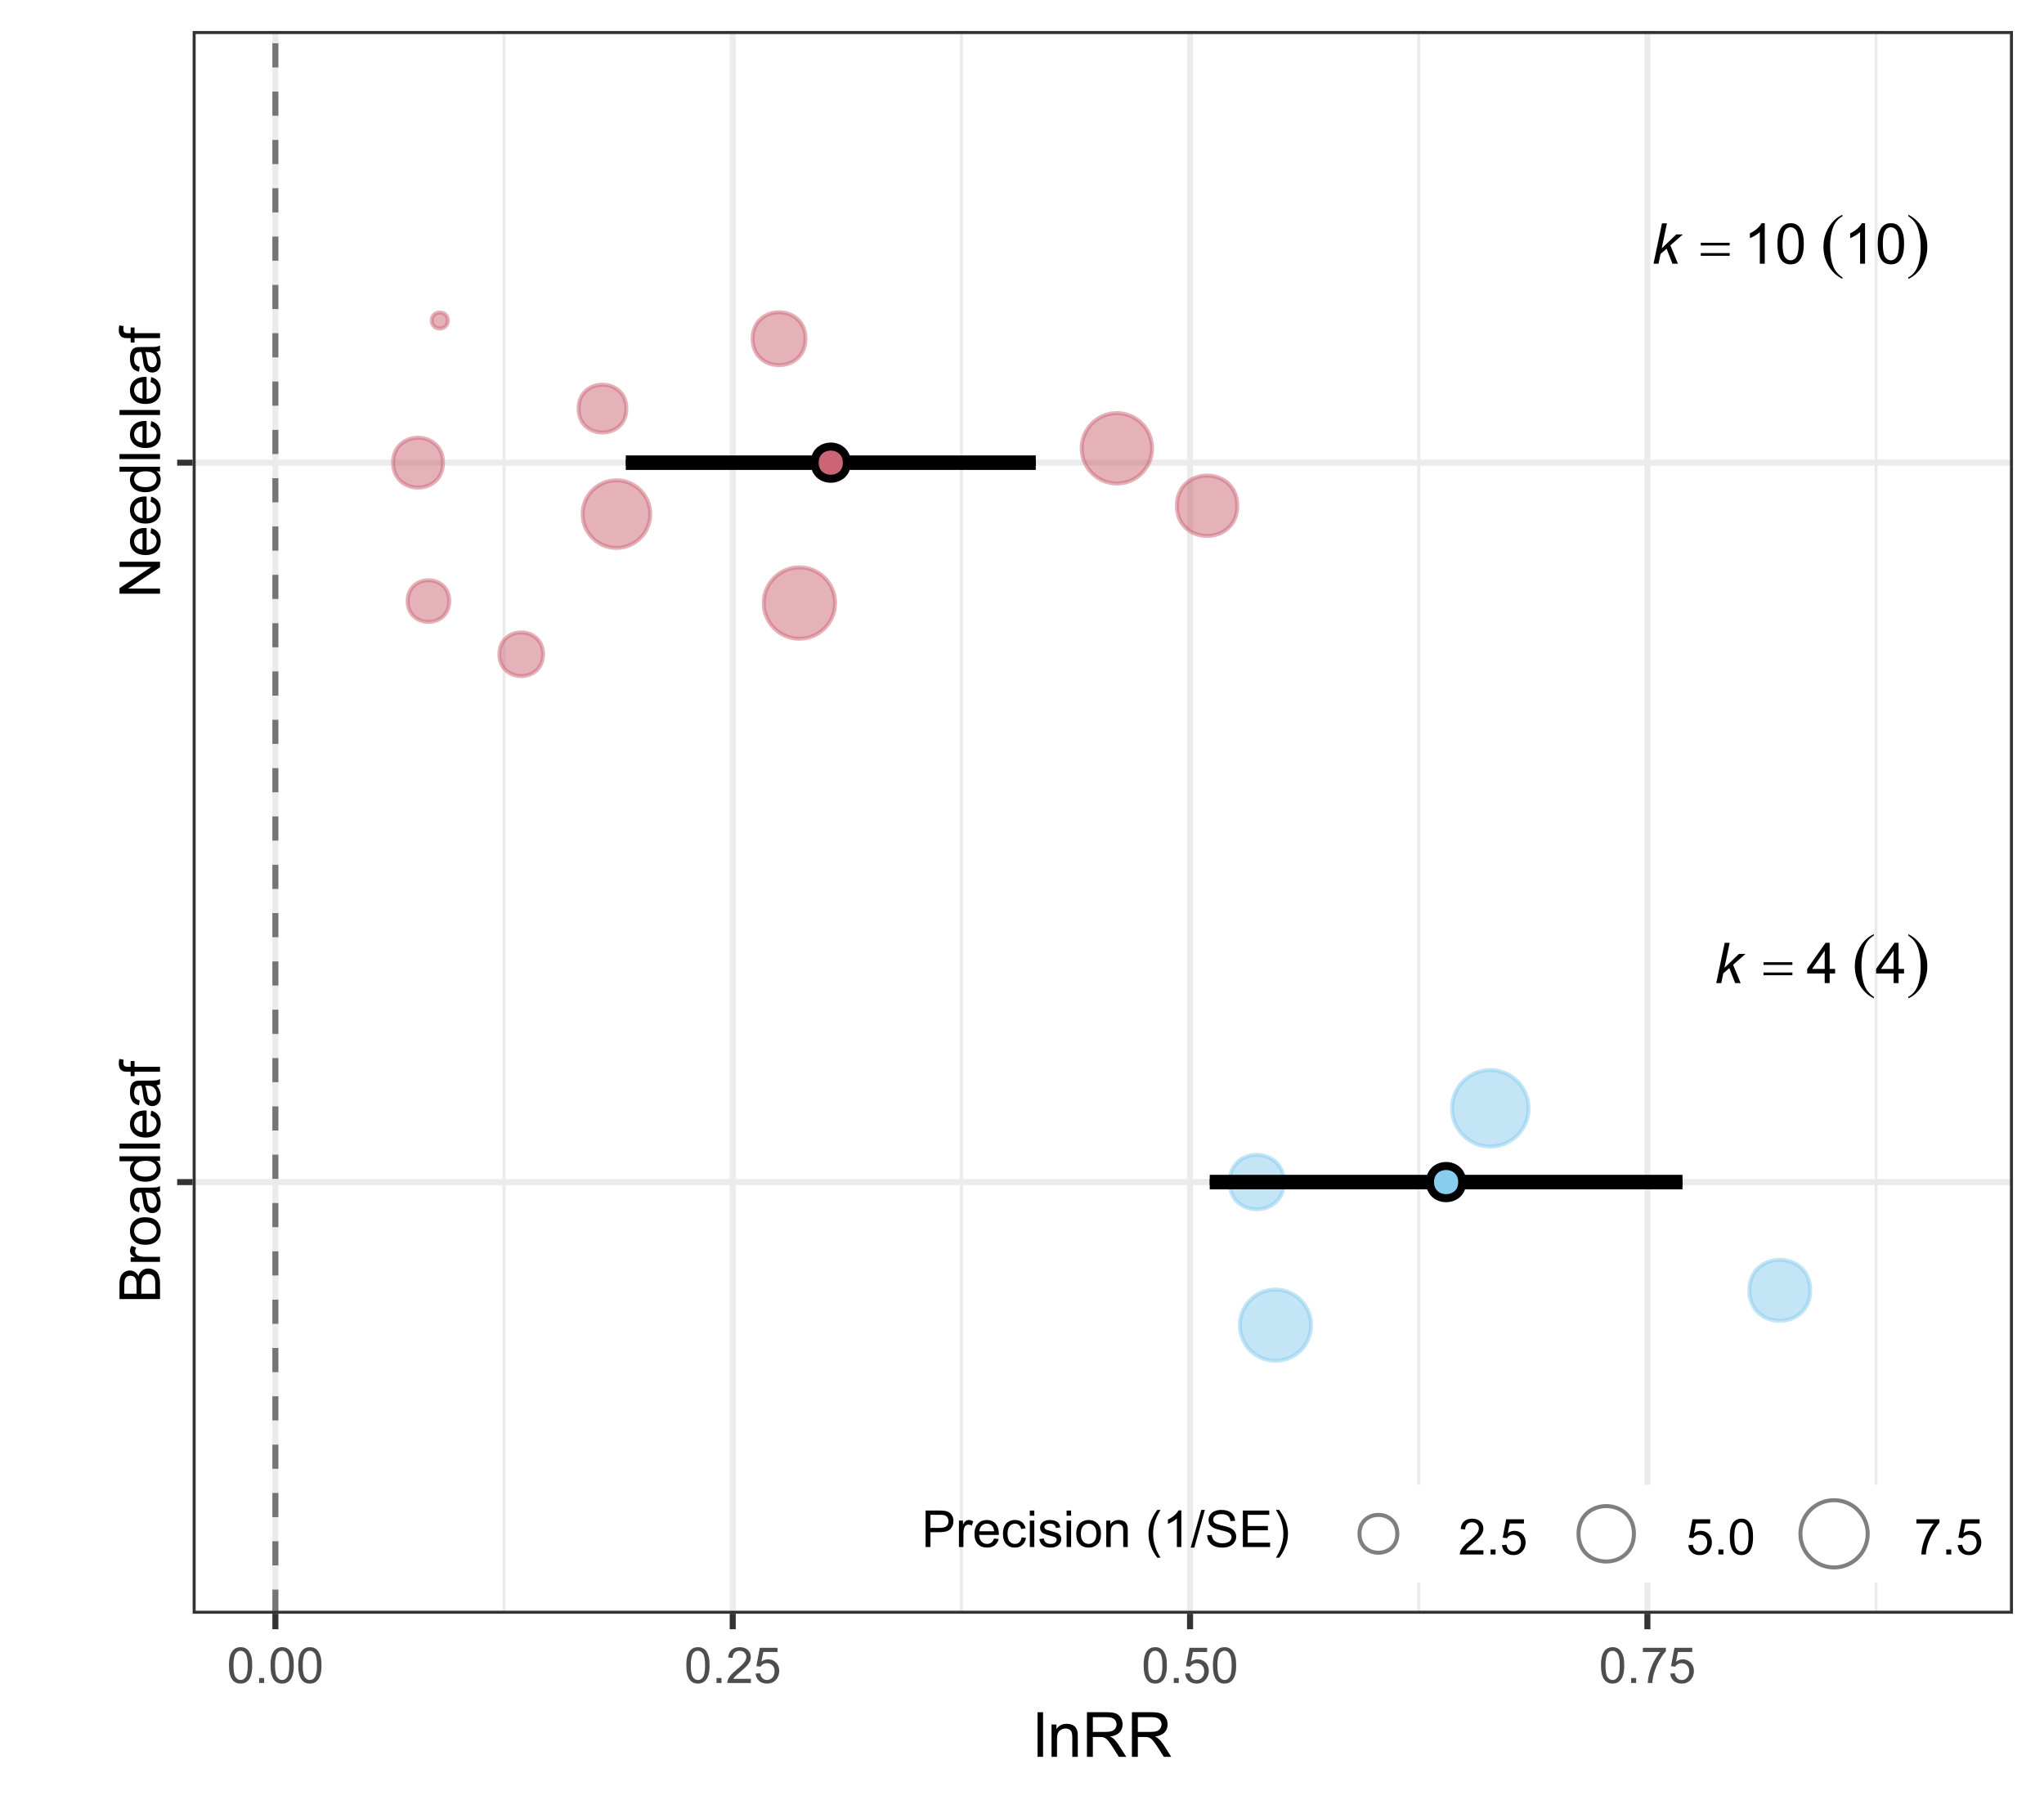 <?xml version="1.0" encoding="UTF-8"?>
<svg xmlns="http://www.w3.org/2000/svg" xmlns:xlink="http://www.w3.org/1999/xlink" width="361" height="318" viewBox="0 0 361 318">
<defs>
<g>
<g id="glyph-0-0">
<path d="M 0.34 0 L 1.832 -7.129 L 2.707 -7.129 L 1.785 -2.707 L 4.352 -5.164 L 5.516 -5.164 L 3.312 -3.238 L 4.645 0 L 3.68 0 L 2.648 -2.648 L 1.582 -1.727 L 1.219 0 Z M 0.34 0 "/>
</g>
<g id="glyph-1-0">
<path d="M 0.18 -3.691 L 5.285 -3.691 L 5.285 -3.219 L 0.18 -3.219 L 0.18 -3.691 M 0.18 -1.875 L 5.285 -1.875 L 5.285 -1.395 L 0.18 -1.395 Z M 0.18 -1.875 "/>
</g>
<g id="glyph-1-1">
</g>
<g id="glyph-2-0">
<path d="M 3.219 0 L 3.219 -1.707 L 0.125 -1.707 L 0.125 -2.508 L 3.379 -7.129 L 4.094 -7.129 L 4.094 -2.508 L 5.059 -2.508 L 5.059 -1.707 L 4.094 -1.707 L 4.094 0 L 3.219 0 M 3.219 -2.508 L 3.219 -5.723 L 0.988 -2.508 Z M 3.219 -2.508 "/>
</g>
<g id="glyph-2-1">
<path d="M 3.711 0 L 2.836 0 L 2.836 -5.578 C 2.625 -5.375 2.348 -5.176 2.004 -4.973 C 1.664 -4.773 1.355 -4.621 1.086 -4.523 L 1.086 -5.367 C 1.574 -5.598 2 -5.879 2.367 -6.203 C 2.734 -6.531 2.992 -6.852 3.145 -7.156 L 3.711 -7.156 Z M 3.711 0 "/>
</g>
<g id="glyph-2-2">
<path d="M 0.414 -3.516 C 0.414 -4.359 0.5 -5.035 0.672 -5.551 C 0.848 -6.062 1.105 -6.461 1.445 -6.738 C 1.789 -7.02 2.219 -7.156 2.738 -7.156 C 3.121 -7.156 3.457 -7.082 3.746 -6.926 C 4.031 -6.773 4.27 -6.551 4.457 -6.262 C 4.648 -5.969 4.793 -5.617 4.902 -5.199 C 5.008 -4.785 5.062 -4.223 5.062 -3.516 C 5.062 -2.68 4.977 -2.004 4.805 -1.492 C 4.633 -0.977 4.375 -0.578 4.035 -0.301 C 3.691 -0.02 3.258 0.121 2.738 0.121 C 2.051 0.121 1.512 -0.125 1.117 -0.617 C 0.648 -1.211 0.414 -2.176 0.414 -3.516 M 1.312 -3.516 C 1.312 -2.344 1.449 -1.566 1.723 -1.18 C 1.996 -0.793 2.336 -0.598 2.738 -0.598 C 3.141 -0.598 3.477 -0.793 3.75 -1.18 C 4.023 -1.57 4.164 -2.348 4.164 -3.516 C 4.164 -4.688 4.023 -5.469 3.75 -5.855 C 3.477 -6.242 3.137 -6.434 2.727 -6.434 C 2.324 -6.434 2.004 -6.262 1.766 -5.922 C 1.465 -5.488 1.312 -4.688 1.312 -3.516 Z M 1.312 -3.516 "/>
</g>
<g id="glyph-3-0">
<path d="M 3.867 2.426 L 3.867 2.688 C 2.809 2.16 1.984 1.387 1.395 0.367 C 0.805 -0.652 0.512 -1.766 0.512 -2.977 C 0.512 -4.238 0.82 -5.387 1.441 -6.422 C 2.059 -7.457 2.867 -8.199 3.867 -8.645 L 3.867 -8.387 C 3.367 -8.113 2.957 -7.734 2.637 -7.258 C 2.316 -6.777 2.078 -6.172 1.922 -5.438 C 1.762 -4.703 1.684 -3.934 1.684 -3.137 C 1.684 -2.234 1.758 -1.418 1.902 -0.688 C 2.047 0.043 2.27 0.648 2.57 1.129 C 2.871 1.609 3.301 2.039 3.867 2.426 Z M 3.867 2.426 "/>
</g>
<g id="glyph-3-1">
<path d="M 0.273 -8.387 L 0.273 -8.645 C 1.332 -8.121 2.156 -7.348 2.746 -6.332 C 3.332 -5.312 3.629 -4.195 3.629 -2.984 C 3.629 -1.723 3.32 -0.574 2.699 0.461 C 2.078 1.5 1.27 2.242 0.273 2.688 L 0.273 2.426 C 0.777 2.148 1.188 1.773 1.508 1.293 C 1.828 0.816 2.066 0.211 2.223 -0.523 C 2.379 -1.258 2.457 -2.023 2.457 -2.828 C 2.457 -3.727 2.383 -4.543 2.238 -5.273 C 2.098 -6.004 1.875 -6.609 1.57 -7.09 C 1.27 -7.57 0.836 -8.004 0.273 -8.387 Z M 0.273 -8.387 "/>
</g>
<g id="glyph-4-0">
<path d="M 0 -0.734 L -7.156 -0.734 L -7.156 -3.418 C -7.156 -3.965 -7.086 -4.402 -6.941 -4.734 C -6.797 -5.062 -6.574 -5.324 -6.273 -5.512 C -5.973 -5.699 -5.656 -5.789 -5.328 -5.789 C -5.02 -5.789 -4.734 -5.707 -4.461 -5.543 C -4.191 -5.375 -3.973 -5.125 -3.809 -4.789 C -3.68 -5.223 -3.465 -5.555 -3.16 -5.789 C -2.852 -6.02 -2.492 -6.137 -2.074 -6.137 C -1.738 -6.137 -1.43 -6.066 -1.141 -5.926 C -0.852 -5.785 -0.629 -5.609 -0.473 -5.398 C -0.316 -5.191 -0.199 -4.93 -0.121 -4.617 C -0.039 -4.301 0 -3.918 0 -3.461 L 0 -0.734 M -4.148 -1.68 L -4.148 -3.227 C -4.148 -3.648 -4.18 -3.949 -4.234 -4.133 C -4.305 -4.371 -4.422 -4.555 -4.59 -4.676 C -4.758 -4.797 -4.965 -4.859 -5.215 -4.859 C -5.453 -4.859 -5.66 -4.801 -5.844 -4.688 C -6.023 -4.574 -6.148 -4.41 -6.215 -4.199 C -6.281 -3.988 -6.312 -3.625 -6.312 -3.109 L -6.312 -1.68 L -4.148 -1.68 M -0.844 -1.68 L -0.844 -3.461 C -0.844 -3.77 -0.855 -3.984 -0.879 -4.105 C -0.918 -4.324 -0.984 -4.508 -1.074 -4.652 C -1.164 -4.801 -1.297 -4.922 -1.473 -5.016 C -1.645 -5.109 -1.848 -5.156 -2.074 -5.156 C -2.344 -5.156 -2.574 -5.086 -2.77 -4.953 C -2.969 -4.812 -3.105 -4.625 -3.188 -4.383 C -3.266 -4.141 -3.305 -3.789 -3.305 -3.336 L -3.305 -1.68 Z M -0.844 -1.68 "/>
</g>
<g id="glyph-4-1">
<path d="M 0 -0.648 L -5.188 -0.648 L -5.188 -1.441 L -4.398 -1.441 C -4.766 -1.641 -5.008 -1.828 -5.125 -2 C -5.242 -2.172 -5.305 -2.359 -5.305 -2.562 C -5.305 -2.859 -5.207 -3.16 -5.02 -3.469 L -4.203 -3.164 C -4.332 -2.949 -4.395 -2.734 -4.395 -2.52 C -4.395 -2.328 -4.336 -2.156 -4.223 -2.004 C -4.105 -1.848 -3.945 -1.738 -3.742 -1.676 C -3.43 -1.578 -3.086 -1.527 -2.715 -1.527 L 0 -1.527 Z M 0 -0.648 "/>
</g>
<g id="glyph-4-2">
<path d="M -2.594 -0.332 C -3.555 -0.332 -4.266 -0.598 -4.727 -1.133 C -5.109 -1.578 -5.305 -2.121 -5.305 -2.766 C -5.305 -3.477 -5.07 -4.059 -4.602 -4.512 C -4.137 -4.965 -3.488 -5.191 -2.664 -5.191 C -2 -5.191 -1.473 -5.09 -1.09 -4.891 C -0.707 -4.691 -0.41 -4.398 -0.199 -4.016 C 0.012 -3.633 0.117 -3.215 0.117 -2.766 C 0.117 -2.039 -0.117 -1.449 -0.582 -1.004 C -1.047 -0.555 -1.719 -0.332 -2.594 -0.332 M -2.594 -1.234 C -1.93 -1.234 -1.43 -1.379 -1.102 -1.672 C -0.77 -1.961 -0.605 -2.324 -0.605 -2.766 C -0.605 -3.199 -0.77 -3.562 -1.102 -3.852 C -1.434 -4.141 -1.941 -4.289 -2.621 -4.289 C -3.262 -4.289 -3.75 -4.141 -4.078 -3.852 C -4.41 -3.559 -4.574 -3.195 -4.574 -2.766 C -4.574 -2.324 -4.41 -1.961 -4.082 -1.672 C -3.754 -1.379 -3.258 -1.234 -2.594 -1.234 Z M -2.594 -1.234 "/>
</g>
<g id="glyph-4-3">
<path d="M -0.641 -4.043 C -0.363 -3.719 -0.168 -3.402 -0.055 -3.102 C 0.059 -2.801 0.117 -2.48 0.117 -2.133 C 0.117 -1.562 -0.023 -1.125 -0.301 -0.82 C -0.578 -0.516 -0.934 -0.363 -1.367 -0.363 C -1.621 -0.363 -1.852 -0.418 -2.062 -0.535 C -2.273 -0.648 -2.441 -0.801 -2.57 -0.988 C -2.695 -1.176 -2.793 -1.387 -2.855 -1.621 C -2.902 -1.793 -2.945 -2.055 -2.988 -2.402 C -3.074 -3.113 -3.172 -3.633 -3.289 -3.969 C -3.41 -3.973 -3.488 -3.977 -3.52 -3.977 C -3.879 -3.977 -4.129 -3.891 -4.277 -3.727 C -4.477 -3.5 -4.574 -3.168 -4.574 -2.727 C -4.574 -2.312 -4.504 -2.008 -4.359 -1.809 C -4.215 -1.613 -3.957 -1.465 -3.59 -1.371 L -3.707 -0.512 C -4.074 -0.59 -4.371 -0.719 -4.598 -0.898 C -4.824 -1.078 -4.996 -1.336 -5.121 -1.676 C -5.242 -2.012 -5.305 -2.406 -5.305 -2.852 C -5.305 -3.293 -5.25 -3.652 -5.148 -3.93 C -5.043 -4.207 -4.91 -4.41 -4.754 -4.539 C -4.594 -4.672 -4.395 -4.762 -4.156 -4.812 C -4.004 -4.844 -3.734 -4.859 -3.344 -4.859 L -2.172 -4.859 C -1.355 -4.859 -0.84 -4.879 -0.621 -4.914 C -0.406 -4.953 -0.199 -5.027 0 -5.137 L 0 -4.219 C -0.184 -4.129 -0.395 -4.07 -0.641 -4.043 M -2.602 -3.969 C -2.473 -3.652 -2.363 -3.172 -2.27 -2.535 C -2.219 -2.172 -2.16 -1.918 -2.094 -1.77 C -2.031 -1.617 -1.934 -1.504 -1.809 -1.422 C -1.684 -1.34 -1.543 -1.297 -1.391 -1.297 C -1.156 -1.297 -0.961 -1.387 -0.805 -1.566 C -0.648 -1.742 -0.57 -2 -0.57 -2.344 C -0.57 -2.684 -0.645 -2.984 -0.793 -3.246 C -0.941 -3.512 -1.145 -3.703 -1.402 -3.828 C -1.602 -3.922 -1.895 -3.969 -2.281 -3.969 Z M -2.602 -3.969 "/>
</g>
<g id="glyph-4-4">
<path d="M 0 -4.023 L -0.652 -4.023 C -0.141 -3.695 0.117 -3.211 0.117 -2.574 C 0.117 -2.16 0.004 -1.781 -0.223 -1.434 C -0.453 -1.086 -0.77 -0.816 -1.18 -0.629 C -1.586 -0.438 -2.059 -0.344 -2.586 -0.344 C -3.105 -0.344 -3.574 -0.43 -3.996 -0.602 C -4.418 -0.773 -4.742 -1.031 -4.965 -1.379 C -5.191 -1.723 -5.305 -2.109 -5.305 -2.535 C -5.305 -2.848 -5.238 -3.125 -5.105 -3.371 C -4.973 -3.613 -4.801 -3.812 -4.59 -3.965 L -7.156 -3.965 L -7.156 -4.84 L 0 -4.84 L 0 -4.023 M -2.586 -1.246 C -1.922 -1.246 -1.426 -1.387 -1.098 -1.664 C -0.77 -1.945 -0.605 -2.273 -0.605 -2.656 C -0.605 -3.039 -0.762 -3.367 -1.078 -3.637 C -1.391 -3.902 -1.871 -4.039 -2.516 -4.039 C -3.223 -4.039 -3.746 -3.902 -4.078 -3.629 C -4.41 -3.355 -4.574 -3.02 -4.574 -2.617 C -4.574 -2.227 -4.414 -1.898 -4.098 -1.637 C -3.777 -1.375 -3.273 -1.246 -2.586 -1.246 Z M -2.586 -1.246 "/>
</g>
<g id="glyph-4-5">
<path d="M 0 -0.641 L -7.156 -0.641 L -7.156 -1.52 L 0 -1.52 Z M 0 -0.641 "/>
</g>
<g id="glyph-4-6">
<path d="M -1.668 -4.211 L -1.559 -5.117 C -1.027 -4.973 -0.613 -4.707 -0.32 -4.32 C -0.031 -3.934 0.117 -3.438 0.117 -2.836 C 0.117 -2.078 -0.117 -1.477 -0.582 -1.031 C -1.051 -0.59 -1.707 -0.367 -2.547 -0.367 C -3.422 -0.367 -4.098 -0.59 -4.578 -1.039 C -5.062 -1.488 -5.305 -2.07 -5.305 -2.789 C -5.305 -3.48 -5.066 -4.047 -4.594 -4.488 C -4.121 -4.926 -3.457 -5.148 -2.602 -5.148 C -2.551 -5.148 -2.473 -5.145 -2.367 -5.141 L -2.367 -1.273 C -1.797 -1.309 -1.363 -1.469 -1.059 -1.758 C -0.758 -2.047 -0.605 -2.41 -0.605 -2.844 C -0.605 -3.164 -0.691 -3.438 -0.859 -3.668 C -1.027 -3.895 -1.297 -4.074 -1.668 -4.211 M -3.09 -1.324 L -3.09 -4.219 C -3.527 -4.18 -3.855 -4.07 -4.07 -3.887 C -4.41 -3.605 -4.578 -3.242 -4.578 -2.797 C -4.578 -2.395 -4.445 -2.055 -4.176 -1.781 C -3.906 -1.504 -3.543 -1.352 -3.09 -1.324 Z M -3.09 -1.324 "/>
</g>
<g id="glyph-4-7">
<path d="M 0 -0.867 L -4.5 -0.871 L -4.5 -0.094 L -5.188 -0.094 L -5.188 -0.871 L -5.738 -0.871 C -6.086 -0.871 -6.344 -0.898 -6.516 -0.961 C -6.742 -1.047 -6.926 -1.195 -7.066 -1.41 C -7.211 -1.621 -7.281 -1.922 -7.281 -2.305 C -7.281 -2.551 -7.25 -2.824 -7.191 -3.125 L -6.426 -2.992 C -6.457 -2.812 -6.477 -2.637 -6.477 -2.477 C -6.477 -2.207 -6.418 -2.02 -6.305 -1.91 C -6.191 -1.797 -5.977 -1.742 -5.664 -1.742 L -5.188 -1.742 L -5.188 -2.754 L -4.5 -2.754 L -4.5 -1.742 L 0 -1.742 Z M 0 -0.867 "/>
</g>
<g id="glyph-4-8">
<path d="M 0 -0.762 L -7.156 -0.762 L -7.156 -1.734 L -1.539 -5.492 L -7.156 -5.492 L -7.156 -6.402 L 0 -6.402 L 0 -5.43 L -5.625 -1.672 L 0 -1.672 Z M 0 -0.762 "/>
</g>
<g id="glyph-5-0">
<path d="M 0.367 -3.105 C 0.367 -3.852 0.441 -4.449 0.594 -4.906 C 0.75 -5.359 0.977 -5.711 1.277 -5.957 C 1.582 -6.203 1.961 -6.324 2.418 -6.324 C 2.758 -6.324 3.055 -6.258 3.309 -6.121 C 3.562 -5.984 3.773 -5.789 3.941 -5.531 C 4.105 -5.277 4.238 -4.965 4.332 -4.594 C 4.426 -4.227 4.473 -3.73 4.473 -3.105 C 4.473 -2.367 4.398 -1.77 4.246 -1.316 C 4.094 -0.863 3.867 -0.512 3.562 -0.266 C 3.262 -0.016 2.879 0.109 2.418 0.109 C 1.812 0.109 1.336 -0.109 0.988 -0.547 C 0.574 -1.07 0.367 -1.922 0.367 -3.105 M 1.16 -3.105 C 1.16 -2.074 1.281 -1.383 1.523 -1.043 C 1.766 -0.699 2.062 -0.527 2.418 -0.527 C 2.773 -0.527 3.074 -0.699 3.316 -1.043 C 3.559 -1.387 3.68 -2.074 3.68 -3.105 C 3.68 -4.145 3.559 -4.832 3.316 -5.172 C 3.074 -5.516 2.773 -5.684 2.41 -5.684 C 2.055 -5.684 1.773 -5.535 1.559 -5.234 C 1.293 -4.852 1.16 -4.141 1.16 -3.105 Z M 1.16 -3.105 "/>
</g>
<g id="glyph-5-1">
<path d="M 0.801 0 L 0.801 -0.883 L 1.68 -0.883 L 1.68 0 Z M 0.801 0 "/>
</g>
<g id="glyph-5-2">
<path d="M 4.43 -0.742 L 4.43 0 L 0.266 0 C 0.262 -0.188 0.289 -0.367 0.355 -0.539 C 0.461 -0.82 0.633 -1.102 0.867 -1.375 C 1.098 -1.648 1.438 -1.969 1.879 -2.328 C 2.562 -2.891 3.023 -3.336 3.266 -3.664 C 3.508 -3.992 3.625 -4.301 3.625 -4.594 C 3.625 -4.898 3.516 -5.16 3.297 -5.367 C 3.078 -5.578 2.793 -5.684 2.441 -5.684 C 2.066 -5.684 1.77 -5.574 1.547 -5.352 C 1.324 -5.125 1.211 -4.816 1.207 -4.422 L 0.414 -4.504 C 0.469 -5.098 0.672 -5.547 1.027 -5.859 C 1.383 -6.168 1.859 -6.324 2.457 -6.324 C 3.062 -6.324 3.539 -6.156 3.895 -5.824 C 4.246 -5.488 4.422 -5.07 4.422 -4.578 C 4.422 -4.324 4.371 -4.078 4.266 -3.832 C 4.164 -3.59 3.992 -3.332 3.754 -3.062 C 3.516 -2.793 3.117 -2.426 2.562 -1.957 C 2.098 -1.566 1.801 -1.301 1.668 -1.164 C 1.535 -1.023 1.426 -0.883 1.34 -0.742 Z M 4.43 -0.742 "/>
</g>
<g id="glyph-5-3">
<path d="M 0.367 -1.648 L 1.176 -1.719 C 1.238 -1.324 1.379 -1.027 1.598 -0.828 C 1.816 -0.629 2.078 -0.527 2.391 -0.527 C 2.762 -0.527 3.078 -0.668 3.336 -0.949 C 3.594 -1.23 3.723 -1.602 3.723 -2.066 C 3.723 -2.508 3.598 -2.855 3.348 -3.109 C 3.102 -3.367 2.777 -3.492 2.375 -3.492 C 2.125 -3.492 1.902 -3.438 1.703 -3.324 C 1.5 -3.211 1.344 -3.062 1.23 -2.883 L 0.504 -2.977 L 1.113 -6.215 L 4.246 -6.215 L 4.246 -5.473 L 1.73 -5.473 L 1.391 -3.781 C 1.77 -4.043 2.168 -4.176 2.582 -4.176 C 3.133 -4.176 3.598 -3.984 3.977 -3.605 C 4.352 -3.223 4.543 -2.734 4.543 -2.137 C 4.543 -1.566 4.375 -1.074 4.043 -0.656 C 3.641 -0.148 3.09 0.109 2.391 0.109 C 1.816 0.109 1.348 -0.055 0.984 -0.375 C 0.625 -0.695 0.418 -1.121 0.367 -1.648 Z M 0.367 -1.648 "/>
</g>
<g id="glyph-5-4">
<path d="M 0.418 -5.473 L 0.418 -6.219 L 4.496 -6.219 L 4.496 -5.617 C 4.094 -5.188 3.695 -4.621 3.301 -3.914 C 2.91 -3.207 2.605 -2.48 2.391 -1.73 C 2.234 -1.203 2.137 -0.629 2.094 0 L 1.297 0 C 1.305 -0.496 1.402 -1.094 1.59 -1.797 C 1.777 -2.496 2.043 -3.176 2.391 -3.828 C 2.738 -4.477 3.109 -5.027 3.504 -5.473 Z M 0.418 -5.473 "/>
</g>
<g id="glyph-6-0">
<path d="M 0.703 0 L 0.703 -7.875 L 1.672 -7.875 L 1.672 0 Z M 0.703 0 "/>
</g>
<g id="glyph-6-1">
<path d="M 0.727 0 L 0.727 -5.703 L 1.594 -5.703 L 1.594 -4.895 C 2.016 -5.52 2.621 -5.832 3.41 -5.832 C 3.754 -5.832 4.07 -5.77 4.359 -5.648 C 4.648 -5.523 4.863 -5.363 5.008 -5.16 C 5.148 -4.961 5.25 -4.723 5.305 -4.445 C 5.344 -4.27 5.359 -3.953 5.359 -3.508 L 5.359 0 L 4.395 0 L 4.395 -3.469 C 4.395 -3.863 4.355 -4.156 4.281 -4.352 C 4.207 -4.547 4.07 -4.703 3.879 -4.82 C 3.688 -4.938 3.465 -4.996 3.207 -4.996 C 2.793 -4.996 2.438 -4.863 2.141 -4.602 C 1.84 -4.34 1.691 -3.844 1.691 -3.117 L 1.691 0 Z M 0.727 0 "/>
</g>
<g id="glyph-6-2">
<path d="M 0.863 0 L 0.863 -7.875 L 4.355 -7.875 C 5.059 -7.875 5.59 -7.805 5.957 -7.66 C 6.32 -7.52 6.613 -7.27 6.832 -6.914 C 7.051 -6.555 7.16 -6.16 7.16 -5.727 C 7.16 -5.168 6.98 -4.695 6.617 -4.312 C 6.254 -3.93 5.695 -3.688 4.941 -3.582 C 5.219 -3.449 5.426 -3.32 5.57 -3.191 C 5.875 -2.91 6.164 -2.562 6.434 -2.145 L 7.805 0 L 6.492 0 L 5.453 -1.637 C 5.148 -2.109 4.898 -2.473 4.699 -2.723 C 4.504 -2.973 4.328 -3.148 4.172 -3.25 C 4.016 -3.352 3.855 -3.418 3.695 -3.461 C 3.578 -3.484 3.383 -3.496 3.117 -3.496 L 1.906 -3.496 L 1.906 0 L 0.863 0 M 1.906 -4.398 L 4.148 -4.398 C 4.621 -4.398 4.996 -4.449 5.266 -4.547 C 5.531 -4.645 5.734 -4.801 5.875 -5.02 C 6.016 -5.234 6.086 -5.473 6.086 -5.727 C 6.086 -6.098 5.949 -6.402 5.68 -6.645 C 5.41 -6.883 4.984 -7.004 4.398 -7.004 L 1.906 -7.004 Z M 1.906 -4.398 "/>
</g>
<g id="glyph-7-0">
<path d="M 0.695 0 L 0.695 -6.441 L 3.125 -6.441 C 3.551 -6.441 3.879 -6.422 4.105 -6.383 C 4.422 -6.328 4.688 -6.227 4.898 -6.078 C 5.113 -5.934 5.285 -5.723 5.418 -5.457 C 5.547 -5.191 5.613 -4.898 5.613 -4.578 C 5.613 -4.031 5.438 -3.566 5.09 -3.188 C 4.738 -2.809 4.109 -2.617 3.199 -2.617 L 1.547 -2.617 L 1.547 0 L 0.695 0 M 1.547 -3.379 L 3.211 -3.379 C 3.762 -3.379 4.152 -3.48 4.387 -3.688 C 4.617 -3.891 4.734 -4.18 4.734 -4.555 C 4.734 -4.82 4.664 -5.055 4.527 -5.246 C 4.391 -5.438 4.211 -5.562 3.992 -5.625 C 3.848 -5.664 3.582 -5.684 3.195 -5.684 L 1.547 -5.684 Z M 1.547 -3.379 "/>
</g>
<g id="glyph-7-1">
<path d="M 0.586 0 L 0.586 -4.668 L 1.297 -4.668 L 1.297 -3.961 C 1.477 -4.289 1.645 -4.508 1.801 -4.613 C 1.953 -4.719 2.121 -4.773 2.309 -4.773 C 2.574 -4.773 2.844 -4.688 3.121 -4.516 L 2.848 -3.785 C 2.656 -3.898 2.461 -3.953 2.266 -3.953 C 2.094 -3.953 1.938 -3.902 1.801 -3.801 C 1.664 -3.695 1.566 -3.551 1.508 -3.367 C 1.418 -3.086 1.375 -2.777 1.375 -2.445 L 1.375 0 Z M 0.586 0 "/>
</g>
<g id="glyph-7-2">
<path d="M 3.789 -1.504 L 4.605 -1.402 C 4.477 -0.926 4.238 -0.555 3.891 -0.289 C 3.539 -0.027 3.094 0.105 2.555 0.105 C 1.871 0.105 1.328 -0.105 0.93 -0.523 C 0.531 -0.945 0.328 -1.535 0.328 -2.293 C 0.328 -3.078 0.531 -3.688 0.938 -4.121 C 1.34 -4.555 1.863 -4.773 2.508 -4.773 C 3.133 -4.773 3.645 -4.559 4.039 -4.137 C 4.434 -3.711 4.633 -3.113 4.633 -2.344 C 4.633 -2.297 4.629 -2.227 4.629 -2.133 L 1.148 -2.133 C 1.176 -1.617 1.32 -1.227 1.582 -0.953 C 1.844 -0.68 2.168 -0.547 2.559 -0.547 C 2.848 -0.547 3.094 -0.621 3.301 -0.773 C 3.504 -0.926 3.668 -1.168 3.789 -1.504 M 1.191 -2.781 L 3.797 -2.781 C 3.762 -3.176 3.66 -3.469 3.5 -3.664 C 3.246 -3.969 2.918 -4.121 2.52 -4.121 C 2.156 -4.121 1.848 -4 1.602 -3.758 C 1.355 -3.516 1.219 -3.188 1.191 -2.781 Z M 1.191 -2.781 "/>
</g>
<g id="glyph-7-3">
<path d="M 3.641 -1.711 L 4.418 -1.609 C 4.332 -1.07 4.113 -0.652 3.766 -0.348 C 3.414 -0.047 2.984 0.105 2.473 0.105 C 1.836 0.105 1.32 -0.102 0.934 -0.52 C 0.547 -0.938 0.352 -1.535 0.352 -2.316 C 0.352 -2.82 0.434 -3.262 0.602 -3.641 C 0.77 -4.016 1.023 -4.301 1.363 -4.488 C 1.707 -4.68 2.078 -4.773 2.477 -4.773 C 2.984 -4.773 3.398 -4.645 3.723 -4.387 C 4.043 -4.133 4.25 -3.766 4.344 -3.297 L 3.574 -3.176 C 3.5 -3.492 3.371 -3.727 3.184 -3.883 C 2.996 -4.043 2.773 -4.121 2.508 -4.121 C 2.109 -4.121 1.785 -3.98 1.539 -3.695 C 1.289 -3.406 1.164 -2.957 1.164 -2.336 C 1.164 -1.711 1.285 -1.254 1.523 -0.973 C 1.766 -0.688 2.078 -0.547 2.465 -0.547 C 2.777 -0.547 3.035 -0.641 3.242 -0.832 C 3.449 -1.02 3.582 -1.312 3.641 -1.711 Z M 3.641 -1.711 "/>
</g>
<g id="glyph-7-4">
<path d="M 0.598 -5.531 L 0.598 -6.441 L 1.391 -6.441 L 1.391 -5.531 L 0.598 -5.531 M 0.598 0 L 0.598 -4.668 L 1.391 -4.668 L 1.391 0 Z M 0.598 0 "/>
</g>
<g id="glyph-7-5">
<path d="M 0.277 -1.395 L 1.059 -1.516 C 1.102 -1.203 1.227 -0.961 1.426 -0.797 C 1.625 -0.629 1.906 -0.547 2.266 -0.547 C 2.629 -0.547 2.898 -0.617 3.078 -0.766 C 3.25 -0.914 3.34 -1.09 3.34 -1.289 C 3.34 -1.465 3.262 -1.605 3.105 -1.711 C 3 -1.781 2.73 -1.867 2.297 -1.977 C 1.719 -2.125 1.316 -2.25 1.094 -2.359 C 0.867 -2.465 0.699 -2.613 0.582 -2.801 C 0.465 -2.992 0.41 -3.199 0.41 -3.43 C 0.41 -3.637 0.457 -3.828 0.551 -4.004 C 0.648 -4.184 0.777 -4.328 0.941 -4.445 C 1.062 -4.539 1.23 -4.613 1.445 -4.68 C 1.656 -4.742 1.883 -4.773 2.125 -4.773 C 2.492 -4.773 2.816 -4.719 3.09 -4.613 C 3.367 -4.508 3.574 -4.367 3.703 -4.188 C 3.836 -4.004 3.926 -3.766 3.977 -3.461 L 3.203 -3.359 C 3.168 -3.598 3.066 -3.785 2.898 -3.922 C 2.73 -4.055 2.492 -4.121 2.184 -4.121 C 1.82 -4.121 1.562 -4.062 1.406 -3.941 C 1.25 -3.82 1.172 -3.68 1.172 -3.52 C 1.172 -3.418 1.207 -3.324 1.27 -3.242 C 1.336 -3.156 1.434 -3.086 1.574 -3.031 C 1.652 -3.004 1.887 -2.938 2.273 -2.828 C 2.832 -2.68 3.223 -2.559 3.441 -2.465 C 3.664 -2.367 3.836 -2.23 3.965 -2.047 C 4.09 -1.867 4.152 -1.641 4.152 -1.371 C 4.152 -1.105 4.074 -0.859 3.922 -0.625 C 3.77 -0.395 3.547 -0.215 3.258 -0.086 C 2.965 0.043 2.637 0.105 2.273 0.105 C 1.664 0.105 1.203 -0.02 0.887 -0.273 C 0.566 -0.523 0.363 -0.898 0.277 -1.395 Z M 0.277 -1.395 "/>
</g>
<g id="glyph-7-6">
<path d="M 0.297 -2.332 C 0.297 -3.199 0.539 -3.836 1.02 -4.254 C 1.422 -4.598 1.91 -4.773 2.488 -4.773 C 3.129 -4.773 3.652 -4.562 4.062 -4.141 C 4.469 -3.723 4.672 -3.141 4.672 -2.398 C 4.672 -1.797 4.582 -1.328 4.402 -0.98 C 4.223 -0.637 3.957 -0.371 3.613 -0.18 C 3.27 0.012 2.895 0.105 2.488 0.105 C 1.832 0.105 1.305 -0.105 0.902 -0.523 C 0.5 -0.941 0.297 -1.547 0.297 -2.332 M 1.113 -2.332 C 1.113 -1.734 1.242 -1.289 1.504 -0.992 C 1.762 -0.695 2.094 -0.547 2.488 -0.547 C 2.879 -0.547 3.207 -0.695 3.469 -0.992 C 3.727 -1.293 3.859 -1.746 3.859 -2.359 C 3.859 -2.938 3.727 -3.375 3.465 -3.672 C 3.203 -3.969 2.875 -4.117 2.488 -4.117 C 2.094 -4.117 1.762 -3.969 1.504 -3.672 C 1.242 -3.379 1.113 -2.93 1.113 -2.332 Z M 1.113 -2.332 "/>
</g>
<g id="glyph-7-7">
<path d="M 0.594 0 L 0.594 -4.668 L 1.305 -4.668 L 1.305 -4.004 C 1.648 -4.516 2.145 -4.773 2.789 -4.773 C 3.07 -4.773 3.332 -4.723 3.566 -4.621 C 3.801 -4.52 3.977 -4.387 4.094 -4.223 C 4.211 -4.059 4.293 -3.863 4.344 -3.641 C 4.371 -3.492 4.387 -3.234 4.387 -2.871 L 4.387 0 L 3.594 0 L 3.594 -2.84 C 3.594 -3.16 3.562 -3.402 3.504 -3.562 C 3.441 -3.723 3.332 -3.848 3.176 -3.945 C 3.02 -4.039 2.836 -4.086 2.625 -4.086 C 2.285 -4.086 1.996 -3.98 1.75 -3.766 C 1.508 -3.551 1.383 -3.148 1.383 -2.547 L 1.383 0 Z M 0.594 0 "/>
</g>
<g id="glyph-7-8">
</g>
<g id="glyph-7-9">
<path d="M 2.105 1.895 C 1.668 1.344 1.301 0.699 0.996 -0.039 C 0.695 -0.777 0.547 -1.543 0.547 -2.332 C 0.547 -3.031 0.656 -3.699 0.883 -4.336 C 1.148 -5.078 1.555 -5.816 2.105 -6.551 L 2.672 -6.551 C 2.316 -5.941 2.082 -5.508 1.969 -5.246 C 1.789 -4.844 1.648 -4.422 1.547 -3.98 C 1.422 -3.434 1.359 -2.883 1.359 -2.328 C 1.359 -0.922 1.797 0.488 2.672 1.895 Z M 2.105 1.895 "/>
</g>
<g id="glyph-7-10">
<path d="M 3.352 0 L 2.562 0 L 2.562 -5.039 C 2.371 -4.859 2.121 -4.676 1.812 -4.496 C 1.504 -4.312 1.227 -4.176 0.98 -4.086 L 0.98 -4.852 C 1.422 -5.059 1.809 -5.312 2.141 -5.609 C 2.473 -5.902 2.707 -6.191 2.844 -6.469 L 3.352 -6.469 Z M 3.352 0 "/>
</g>
<g id="glyph-7-11">
<path d="M 0 0.109 L 1.867 -6.551 L 2.5 -6.551 L 0.637 0.109 Z M 0 0.109 "/>
</g>
<g id="glyph-7-12">
<path d="M 0.406 -2.07 L 1.207 -2.141 C 1.246 -1.816 1.336 -1.555 1.473 -1.348 C 1.613 -1.141 1.828 -0.973 2.121 -0.848 C 2.414 -0.719 2.746 -0.656 3.109 -0.656 C 3.438 -0.656 3.723 -0.703 3.973 -0.801 C 4.223 -0.898 4.406 -1.027 4.527 -1.199 C 4.648 -1.367 4.711 -1.551 4.711 -1.75 C 4.711 -1.953 4.652 -2.129 4.535 -2.277 C 4.418 -2.43 4.223 -2.555 3.953 -2.66 C 3.781 -2.727 3.398 -2.832 2.809 -2.973 C 2.215 -3.113 1.801 -3.25 1.562 -3.375 C 1.258 -3.535 1.027 -3.734 0.875 -3.977 C 0.727 -4.215 0.648 -4.48 0.648 -4.777 C 0.648 -5.102 0.742 -5.406 0.926 -5.688 C 1.113 -5.973 1.383 -6.188 1.734 -6.332 C 2.09 -6.48 2.484 -6.551 2.918 -6.551 C 3.395 -6.551 3.816 -6.477 4.18 -6.32 C 4.547 -6.168 4.828 -5.941 5.023 -5.641 C 5.219 -5.344 5.324 -5.004 5.34 -4.629 L 4.523 -4.566 C 4.477 -4.973 4.328 -5.281 4.074 -5.488 C 3.824 -5.695 3.449 -5.801 2.953 -5.801 C 2.438 -5.801 2.062 -5.707 1.824 -5.516 C 1.59 -5.328 1.473 -5.102 1.473 -4.836 C 1.473 -4.602 1.555 -4.414 1.723 -4.262 C 1.887 -4.113 2.316 -3.961 3.008 -3.805 C 3.699 -3.648 4.176 -3.508 4.434 -3.391 C 4.809 -3.219 5.086 -3 5.266 -2.734 C 5.441 -2.469 5.531 -2.164 5.531 -1.82 C 5.531 -1.477 5.434 -1.152 5.238 -0.852 C 5.043 -0.547 4.762 -0.312 4.391 -0.145 C 4.023 0.027 3.609 0.109 3.152 0.109 C 2.566 0.109 2.078 0.023 1.684 -0.145 C 1.293 -0.316 0.98 -0.57 0.758 -0.91 C 0.535 -1.254 0.414 -1.641 0.406 -2.07 Z M 0.406 -2.07 "/>
</g>
<g id="glyph-7-13">
<path d="M 0.711 0 L 0.711 -6.441 L 5.371 -6.441 L 5.371 -5.684 L 1.562 -5.684 L 1.562 -3.711 L 5.129 -3.711 L 5.129 -2.953 L 1.562 -2.953 L 1.562 -0.762 L 5.52 -0.762 L 5.52 0 Z M 0.711 0 "/>
</g>
<g id="glyph-7-14">
<path d="M 1.113 1.895 L 0.547 1.895 C 1.422 0.488 1.859 -0.922 1.859 -2.328 C 1.859 -2.879 1.797 -3.426 1.672 -3.969 C 1.57 -4.406 1.43 -4.828 1.254 -5.234 C 1.137 -5.496 0.902 -5.938 0.547 -6.551 L 1.113 -6.551 C 1.664 -5.816 2.07 -5.078 2.332 -4.336 C 2.559 -3.699 2.672 -3.031 2.672 -2.332 C 2.672 -1.543 2.52 -0.777 2.219 -0.039 C 1.914 0.699 1.547 1.344 1.113 1.895 Z M 1.113 1.895 "/>
</g>
</g>
<clipPath id="clip-0">
<path clip-rule="nonzero" d="M 34.023 5.48 L 355.52 5.48 L 355.52 285.066 L 34.023 285.066 Z M 34.023 5.48 "/>
</clipPath>
<clipPath id="clip-1">
<path clip-rule="nonzero" d="M 88 5.48 L 90 5.48 L 90 285.066 L 88 285.066 Z M 88 5.48 "/>
</clipPath>
<clipPath id="clip-2">
<path clip-rule="nonzero" d="M 169 5.48 L 171 5.48 L 171 285.066 L 169 285.066 Z M 169 5.48 "/>
</clipPath>
<clipPath id="clip-3">
<path clip-rule="nonzero" d="M 250 5.48 L 251 5.48 L 251 285.066 L 250 285.066 Z M 250 5.48 "/>
</clipPath>
<clipPath id="clip-4">
<path clip-rule="nonzero" d="M 331 5.48 L 332 5.48 L 332 285.066 L 331 285.066 Z M 331 5.48 "/>
</clipPath>
<clipPath id="clip-5">
<path clip-rule="nonzero" d="M 34.023 208 L 355.52 208 L 355.52 210 L 34.023 210 Z M 34.023 208 "/>
</clipPath>
<clipPath id="clip-6">
<path clip-rule="nonzero" d="M 34.023 81 L 355.52 81 L 355.52 83 L 34.023 83 Z M 34.023 81 "/>
</clipPath>
<clipPath id="clip-7">
<path clip-rule="nonzero" d="M 48 5.48 L 50 5.48 L 50 285.066 L 48 285.066 Z M 48 5.48 "/>
</clipPath>
<clipPath id="clip-8">
<path clip-rule="nonzero" d="M 128 5.48 L 130 5.48 L 130 285.066 L 128 285.066 Z M 128 5.48 "/>
</clipPath>
<clipPath id="clip-9">
<path clip-rule="nonzero" d="M 209 5.48 L 211 5.48 L 211 285.066 L 209 285.066 Z M 209 5.48 "/>
</clipPath>
<clipPath id="clip-10">
<path clip-rule="nonzero" d="M 290 5.48 L 292 5.48 L 292 285.066 L 290 285.066 Z M 290 5.48 "/>
</clipPath>
<clipPath id="clip-11">
<path clip-rule="nonzero" d="M 48 5.48 L 50 5.48 L 50 285.066 L 48 285.066 Z M 48 5.48 "/>
</clipPath>
<clipPath id="clip-12">
<path clip-rule="nonzero" d="M 34.023 5.48 L 355.52 5.48 L 355.52 285.066 L 34.023 285.066 Z M 34.023 5.48 "/>
</clipPath>
</defs>
<rect x="-36.1" y="-31.8" width="433.2" height="381.6" fill="rgb(100%, 100%, 100%)" fill-opacity="1"/>
<rect x="-36.1" y="-31.8" width="433.2" height="381.6" fill="rgb(100%, 100%, 100%)" fill-opacity="1"/>
<path fill="none" stroke-width="1.067" stroke-linecap="round" stroke-linejoin="round" stroke="rgb(100%, 100%, 100%)" stroke-opacity="1" stroke-miterlimit="10" d="M 0 318 L 361 318 L 361 0 L 0 0 Z M 0 318 "/>
<g clip-path="url(#clip-0)">
<path fill-rule="nonzero" fill="rgb(100%, 100%, 100%)" fill-opacity="1" d="M 34.023 285.066 L 355.52 285.066 L 355.52 5.48 L 34.023 5.48 Z M 34.023 285.066 "/>
</g>
<g clip-path="url(#clip-1)">
<path fill="none" stroke-width="0.533" stroke-linecap="butt" stroke-linejoin="round" stroke="rgb(92.157%, 92.157%, 92.157%)" stroke-opacity="1" stroke-miterlimit="10" d="M 89.023 285.066 L 89.023 5.48 "/>
</g>
<g clip-path="url(#clip-2)">
<path fill="none" stroke-width="0.533" stroke-linecap="butt" stroke-linejoin="round" stroke="rgb(92.157%, 92.157%, 92.157%)" stroke-opacity="1" stroke-miterlimit="10" d="M 169.797 285.066 L 169.797 5.48 "/>
</g>
<g clip-path="url(#clip-3)">
<path fill="none" stroke-width="0.533" stroke-linecap="butt" stroke-linejoin="round" stroke="rgb(92.157%, 92.157%, 92.157%)" stroke-opacity="1" stroke-miterlimit="10" d="M 250.566 285.066 L 250.566 5.48 "/>
</g>
<g clip-path="url(#clip-4)">
<path fill="none" stroke-width="0.533" stroke-linecap="butt" stroke-linejoin="round" stroke="rgb(92.157%, 92.157%, 92.157%)" stroke-opacity="1" stroke-miterlimit="10" d="M 331.34 285.066 L 331.34 5.48 "/>
</g>
<g clip-path="url(#clip-5)">
<path fill="none" stroke-width="1.067" stroke-linecap="butt" stroke-linejoin="round" stroke="rgb(92.157%, 92.157%, 92.157%)" stroke-opacity="1" stroke-miterlimit="10" d="M 34.023 208.816 L 355.52 208.816 "/>
</g>
<g clip-path="url(#clip-6)">
<path fill="none" stroke-width="1.067" stroke-linecap="butt" stroke-linejoin="round" stroke="rgb(92.157%, 92.157%, 92.157%)" stroke-opacity="1" stroke-miterlimit="10" d="M 34.023 81.73 L 355.52 81.73 "/>
</g>
<g clip-path="url(#clip-7)">
<path fill="none" stroke-width="1.067" stroke-linecap="butt" stroke-linejoin="round" stroke="rgb(92.157%, 92.157%, 92.157%)" stroke-opacity="1" stroke-miterlimit="10" d="M 48.637 285.066 L 48.637 5.48 "/>
</g>
<g clip-path="url(#clip-8)">
<path fill="none" stroke-width="1.067" stroke-linecap="butt" stroke-linejoin="round" stroke="rgb(92.157%, 92.157%, 92.157%)" stroke-opacity="1" stroke-miterlimit="10" d="M 129.41 285.066 L 129.41 5.48 "/>
</g>
<g clip-path="url(#clip-9)">
<path fill="none" stroke-width="1.067" stroke-linecap="butt" stroke-linejoin="round" stroke="rgb(92.157%, 92.157%, 92.157%)" stroke-opacity="1" stroke-miterlimit="10" d="M 210.18 285.066 L 210.18 5.48 "/>
</g>
<g clip-path="url(#clip-10)">
<path fill="none" stroke-width="1.067" stroke-linecap="butt" stroke-linejoin="round" stroke="rgb(92.157%, 92.157%, 92.157%)" stroke-opacity="1" stroke-miterlimit="10" d="M 290.953 285.066 L 290.953 5.48 "/>
</g>
<path fill-rule="nonzero" fill="rgb(53.333%, 80%, 93.333%)" fill-opacity="0.502" stroke-width="0.709" stroke-linecap="round" stroke-linejoin="round" stroke="rgb(53.333%, 80%, 93.333%)" stroke-opacity="0.502" stroke-miterlimit="10" d="M 226.77 208.816 C 226.77 215.223 217.16 215.223 217.16 208.816 C 217.16 202.406 226.77 202.406 226.77 208.816 "/>
<path fill-rule="nonzero" fill="rgb(53.333%, 80%, 93.333%)" fill-opacity="0.502" stroke-width="0.709" stroke-linecap="round" stroke-linejoin="round" stroke="rgb(53.333%, 80%, 93.333%)" stroke-opacity="0.502" stroke-miterlimit="10" d="M 269.965 195.781 C 269.965 199.516 266.941 202.539 263.207 202.539 C 259.477 202.539 256.453 199.516 256.453 195.781 C 256.453 192.051 259.477 189.027 263.207 189.027 C 266.941 189.027 269.965 192.051 269.965 195.781 "/>
<path fill-rule="nonzero" fill="rgb(53.333%, 80%, 93.333%)" fill-opacity="0.502" stroke-width="0.709" stroke-linecap="round" stroke-linejoin="round" stroke="rgb(53.333%, 80%, 93.333%)" stroke-opacity="0.502" stroke-miterlimit="10" d="M 319.715 227.934 C 319.715 235.105 308.957 235.105 308.957 227.934 C 308.957 220.762 319.715 220.762 319.715 227.934 "/>
<path fill-rule="nonzero" fill="rgb(53.333%, 80%, 93.333%)" fill-opacity="0.502" stroke-width="0.709" stroke-linecap="round" stroke-linejoin="round" stroke="rgb(53.333%, 80%, 93.333%)" stroke-opacity="0.502" stroke-miterlimit="10" d="M 231.555 234.094 C 231.555 237.566 228.738 240.383 225.266 240.383 C 221.793 240.383 218.977 237.566 218.977 234.094 C 218.977 230.621 221.793 227.805 225.266 227.805 C 228.738 227.805 231.555 230.621 231.555 234.094 "/>
<path fill-rule="nonzero" fill="rgb(80%, 40%, 46.667%)" fill-opacity="0.502" stroke-width="0.709" stroke-linecap="round" stroke-linejoin="round" stroke="rgb(80%, 40%, 46.667%)" stroke-opacity="0.502" stroke-miterlimit="10" d="M 79.094 56.617 C 79.094 58.512 76.25 58.512 76.25 56.617 C 76.25 54.723 79.094 54.723 79.094 56.617 "/>
<path fill-rule="nonzero" fill="rgb(80%, 40%, 46.667%)" fill-opacity="0.502" stroke-width="0.709" stroke-linecap="round" stroke-linejoin="round" stroke="rgb(80%, 40%, 46.667%)" stroke-opacity="0.502" stroke-miterlimit="10" d="M 218.523 89.344 C 218.523 96.453 207.859 96.453 207.859 89.344 C 207.859 82.234 218.523 82.234 218.523 89.344 "/>
<path fill-rule="nonzero" fill="rgb(80%, 40%, 46.667%)" fill-opacity="0.502" stroke-width="0.709" stroke-linecap="round" stroke-linejoin="round" stroke="rgb(80%, 40%, 46.667%)" stroke-opacity="0.502" stroke-miterlimit="10" d="M 78.238 81.73 C 78.238 87.602 69.43 87.602 69.43 81.73 C 69.43 75.859 78.238 75.859 78.238 81.73 "/>
<path fill-rule="nonzero" fill="rgb(80%, 40%, 46.667%)" fill-opacity="0.502" stroke-width="0.709" stroke-linecap="round" stroke-linejoin="round" stroke="rgb(80%, 40%, 46.667%)" stroke-opacity="0.502" stroke-miterlimit="10" d="M 203.473 79.191 C 203.473 82.625 200.691 85.41 197.258 85.41 C 193.824 85.41 191.039 82.625 191.039 79.191 C 191.039 75.758 193.824 72.977 197.258 72.977 C 200.691 72.977 203.473 75.758 203.473 79.191 "/>
<path fill-rule="nonzero" fill="rgb(80%, 40%, 46.667%)" fill-opacity="0.502" stroke-width="0.709" stroke-linecap="round" stroke-linejoin="round" stroke="rgb(80%, 40%, 46.667%)" stroke-opacity="0.502" stroke-miterlimit="10" d="M 142.262 59.836 C 142.262 66.062 132.922 66.062 132.922 59.836 C 132.922 53.605 142.262 53.605 142.262 59.836 "/>
<path fill-rule="nonzero" fill="rgb(80%, 40%, 46.667%)" fill-opacity="0.502" stroke-width="0.709" stroke-linecap="round" stroke-linejoin="round" stroke="rgb(80%, 40%, 46.667%)" stroke-opacity="0.502" stroke-miterlimit="10" d="M 79.348 106.18 C 79.348 111.082 71.996 111.082 71.996 106.18 C 71.996 101.277 79.348 101.277 79.348 106.18 "/>
<path fill-rule="nonzero" fill="rgb(80%, 40%, 46.667%)" fill-opacity="0.502" stroke-width="0.709" stroke-linecap="round" stroke-linejoin="round" stroke="rgb(80%, 40%, 46.667%)" stroke-opacity="0.502" stroke-miterlimit="10" d="M 110.629 72.18 C 110.629 77.809 102.184 77.809 102.184 72.18 C 102.184 66.551 110.629 66.551 110.629 72.18 "/>
<path fill-rule="nonzero" fill="rgb(80%, 40%, 46.667%)" fill-opacity="0.502" stroke-width="0.709" stroke-linecap="round" stroke-linejoin="round" stroke="rgb(80%, 40%, 46.667%)" stroke-opacity="0.502" stroke-miterlimit="10" d="M 147.492 106.527 C 147.492 110.008 144.672 112.832 141.191 112.832 C 137.707 112.832 134.887 110.008 134.887 106.527 C 134.887 103.047 137.707 100.223 141.191 100.223 C 144.672 100.223 147.492 103.047 147.492 106.527 "/>
<path fill-rule="nonzero" fill="rgb(80%, 40%, 46.667%)" fill-opacity="0.502" stroke-width="0.709" stroke-linecap="round" stroke-linejoin="round" stroke="rgb(80%, 40%, 46.667%)" stroke-opacity="0.502" stroke-miterlimit="10" d="M 95.91 115.578 C 95.91 120.719 88.199 120.719 88.199 115.578 C 88.199 110.434 95.91 110.434 95.91 115.578 "/>
<path fill-rule="nonzero" fill="rgb(80%, 40%, 46.667%)" fill-opacity="0.502" stroke-width="0.709" stroke-linecap="round" stroke-linejoin="round" stroke="rgb(80%, 40%, 46.667%)" stroke-opacity="0.502" stroke-miterlimit="10" d="M 114.848 90.816 C 114.848 94.117 112.176 96.789 108.875 96.789 C 105.578 96.789 102.902 94.117 102.902 90.816 C 102.902 87.52 105.578 84.844 108.875 84.844 C 112.176 84.844 114.848 87.52 114.848 90.816 "/>
<g clip-path="url(#clip-11)">
<path fill="none" stroke-width="1.067" stroke-linecap="butt" stroke-linejoin="round" stroke="rgb(0%, 0%, 0%)" stroke-opacity="0.502" stroke-dasharray="4.268 4.268" stroke-miterlimit="10" d="M 48.637 285.066 L 48.637 5.48 "/>
</g>
<path fill="none" stroke-width="2.561" stroke-linecap="butt" stroke-linejoin="round" stroke="rgb(0%, 0%, 0%)" stroke-opacity="1" stroke-miterlimit="10" d="M 213.656 208.816 L 297.152 208.816 "/>
<path fill="none" stroke-width="2.561" stroke-linecap="butt" stroke-linejoin="round" stroke="rgb(0%, 0%, 0%)" stroke-opacity="1" stroke-miterlimit="10" d="M 110.523 81.73 L 182.93 81.73 "/>
<path fill="none" stroke-width="1.067" stroke-linecap="butt" stroke-linejoin="round" stroke="rgb(0%, 0%, 0%)" stroke-opacity="1" stroke-miterlimit="10" d="M 213.656 208.816 L 297.152 208.816 "/>
<path fill="none" stroke-width="1.067" stroke-linecap="butt" stroke-linejoin="round" stroke="rgb(0%, 0%, 0%)" stroke-opacity="1" stroke-miterlimit="10" d="M 110.523 81.73 L 182.93 81.73 "/>
<path fill-rule="nonzero" fill="rgb(53.333%, 80%, 93.333%)" fill-opacity="1" stroke-width="1.417" stroke-linecap="round" stroke-linejoin="round" stroke="rgb(0%, 0%, 0%)" stroke-opacity="1" stroke-miterlimit="10" d="M 258.246 208.816 C 258.246 212.605 252.562 212.605 252.562 208.816 C 252.562 205.023 258.246 205.023 258.246 208.816 "/>
<path fill-rule="nonzero" fill="rgb(80%, 40%, 46.667%)" fill-opacity="1" stroke-width="1.417" stroke-linecap="round" stroke-linejoin="round" stroke="rgb(0%, 0%, 0%)" stroke-opacity="1" stroke-miterlimit="10" d="M 149.57 81.73 C 149.57 85.52 143.883 85.52 143.883 81.73 C 143.883 77.941 149.57 77.941 149.57 81.73 "/>
<g fill="rgb(0%, 0%, 0%)" fill-opacity="1">
<use xlink:href="#glyph-0-0" x="302.777" y="173.668"/>
</g>
<g fill="rgb(0%, 0%, 0%)" fill-opacity="1">
<use xlink:href="#glyph-1-0" x="311.281" y="173.668"/>
</g>
<g fill="rgb(0%, 0%, 0%)" fill-opacity="1">
<use xlink:href="#glyph-2-0" x="319.051" y="173.668"/>
</g>
<g fill="rgb(0%, 0%, 0%)" fill-opacity="1">
<use xlink:href="#glyph-1-1" x="324.59" y="173.668"/>
</g>
<g fill="rgb(0%, 0%, 0%)" fill-opacity="1">
<use xlink:href="#glyph-3-0" x="327.078" y="173.668"/>
</g>
<g fill="rgb(0%, 0%, 0%)" fill-opacity="1">
<use xlink:href="#glyph-2-0" x="331.223" y="173.668"/>
</g>
<g fill="rgb(0%, 0%, 0%)" fill-opacity="1">
<use xlink:href="#glyph-3-1" x="336.762" y="173.668"/>
</g>
<g fill="rgb(0%, 0%, 0%)" fill-opacity="1">
<use xlink:href="#glyph-0-0" x="291.699" y="46.582"/>
</g>
<g fill="rgb(0%, 0%, 0%)" fill-opacity="1">
<use xlink:href="#glyph-1-0" x="300.203" y="46.582"/>
</g>
<g fill="rgb(0%, 0%, 0%)" fill-opacity="1">
<use xlink:href="#glyph-2-1" x="307.973" y="46.582"/>
<use xlink:href="#glyph-2-2" x="313.511" y="46.582"/>
</g>
<g fill="rgb(0%, 0%, 0%)" fill-opacity="1">
<use xlink:href="#glyph-1-1" x="319.051" y="46.582"/>
</g>
<g fill="rgb(0%, 0%, 0%)" fill-opacity="1">
<use xlink:href="#glyph-3-0" x="321.539" y="46.582"/>
</g>
<g fill="rgb(0%, 0%, 0%)" fill-opacity="1">
<use xlink:href="#glyph-2-1" x="325.684" y="46.582"/>
<use xlink:href="#glyph-2-2" x="331.222" y="46.582"/>
</g>
<g fill="rgb(0%, 0%, 0%)" fill-opacity="1">
<use xlink:href="#glyph-3-1" x="336.762" y="46.582"/>
</g>
<g clip-path="url(#clip-12)">
<path fill="none" stroke-width="1.067" stroke-linecap="round" stroke-linejoin="round" stroke="rgb(20%, 20%, 20%)" stroke-opacity="1" stroke-miterlimit="10" d="M 34.023 285.066 L 355.52 285.066 L 355.52 5.48 L 34.023 5.48 Z M 34.023 285.066 "/>
</g>
<g fill="rgb(0%, 0%, 0%)" fill-opacity="1">
<use xlink:href="#glyph-4-0" x="28.262" y="230.219"/>
<use xlink:href="#glyph-4-1" x="28.262" y="223.549"/>
<use xlink:href="#glyph-4-2" x="28.262" y="220.219"/>
<use xlink:href="#glyph-4-3" x="28.262" y="214.657"/>
<use xlink:href="#glyph-4-4" x="28.262" y="209.096"/>
<use xlink:href="#glyph-4-5" x="28.262" y="203.534"/>
<use xlink:href="#glyph-4-6" x="28.262" y="201.312"/>
<use xlink:href="#glyph-4-3" x="28.262" y="195.751"/>
<use xlink:href="#glyph-4-7" x="28.262" y="190.189"/>
</g>
<g fill="rgb(0%, 0%, 0%)" fill-opacity="1">
<use xlink:href="#glyph-4-8" x="28.262" y="105.637"/>
<use xlink:href="#glyph-4-6" x="28.262" y="98.415"/>
<use xlink:href="#glyph-4-6" x="28.262" y="92.854"/>
<use xlink:href="#glyph-4-4" x="28.262" y="87.292"/>
<use xlink:href="#glyph-4-5" x="28.262" y="81.73"/>
<use xlink:href="#glyph-4-6" x="28.262" y="79.509"/>
<use xlink:href="#glyph-4-5" x="28.262" y="73.947"/>
<use xlink:href="#glyph-4-6" x="28.262" y="71.726"/>
<use xlink:href="#glyph-4-3" x="28.262" y="66.164"/>
<use xlink:href="#glyph-4-7" x="28.262" y="60.603"/>
</g>
<path fill="none" stroke-width="1.067" stroke-linecap="butt" stroke-linejoin="round" stroke="rgb(20%, 20%, 20%)" stroke-opacity="1" stroke-miterlimit="10" d="M 31.285 208.816 L 34.023 208.816 "/>
<path fill="none" stroke-width="1.067" stroke-linecap="butt" stroke-linejoin="round" stroke="rgb(20%, 20%, 20%)" stroke-opacity="1" stroke-miterlimit="10" d="M 31.285 81.73 L 34.023 81.73 "/>
<path fill="none" stroke-width="1.067" stroke-linecap="butt" stroke-linejoin="round" stroke="rgb(20%, 20%, 20%)" stroke-opacity="1" stroke-miterlimit="10" d="M 48.637 287.805 L 48.637 285.066 "/>
<path fill="none" stroke-width="1.067" stroke-linecap="butt" stroke-linejoin="round" stroke="rgb(20%, 20%, 20%)" stroke-opacity="1" stroke-miterlimit="10" d="M 129.41 287.805 L 129.41 285.066 "/>
<path fill="none" stroke-width="1.067" stroke-linecap="butt" stroke-linejoin="round" stroke="rgb(20%, 20%, 20%)" stroke-opacity="1" stroke-miterlimit="10" d="M 210.18 287.805 L 210.18 285.066 "/>
<path fill="none" stroke-width="1.067" stroke-linecap="butt" stroke-linejoin="round" stroke="rgb(20%, 20%, 20%)" stroke-opacity="1" stroke-miterlimit="10" d="M 290.953 287.805 L 290.953 285.066 "/>
<g fill="rgb(30.196%, 30.196%, 30.196%)" fill-opacity="1">
<use xlink:href="#glyph-5-0" x="40.074" y="297.297"/>
<use xlink:href="#glyph-5-1" x="44.968" y="297.297"/>
<use xlink:href="#glyph-5-0" x="47.413" y="297.297"/>
<use xlink:href="#glyph-5-0" x="52.307" y="297.297"/>
</g>
<g fill="rgb(30.196%, 30.196%, 30.196%)" fill-opacity="1">
<use xlink:href="#glyph-5-0" x="120.848" y="297.297"/>
<use xlink:href="#glyph-5-1" x="125.742" y="297.297"/>
<use xlink:href="#glyph-5-2" x="128.187" y="297.297"/>
<use xlink:href="#glyph-5-3" x="133.081" y="297.297"/>
</g>
<g fill="rgb(30.196%, 30.196%, 30.196%)" fill-opacity="1">
<use xlink:href="#glyph-5-0" x="201.617" y="297.297"/>
<use xlink:href="#glyph-5-1" x="206.511" y="297.297"/>
<use xlink:href="#glyph-5-3" x="208.956" y="297.297"/>
<use xlink:href="#glyph-5-0" x="213.85" y="297.297"/>
</g>
<g fill="rgb(30.196%, 30.196%, 30.196%)" fill-opacity="1">
<use xlink:href="#glyph-5-0" x="282.391" y="297.297"/>
<use xlink:href="#glyph-5-1" x="287.285" y="297.297"/>
<use xlink:href="#glyph-5-4" x="289.73" y="297.297"/>
<use xlink:href="#glyph-5-3" x="294.624" y="297.297"/>
</g>
<g fill="rgb(0%, 0%, 0%)" fill-opacity="1">
<use xlink:href="#glyph-6-0" x="182.547" y="310.34"/>
<use xlink:href="#glyph-6-1" x="184.991" y="310.34"/>
<use xlink:href="#glyph-6-2" x="191.108" y="310.34"/>
<use xlink:href="#glyph-6-2" x="199.052" y="310.34"/>
</g>
<g fill="rgb(0%, 0%, 0%)" fill-opacity="1">
<use xlink:href="#glyph-7-0" x="162.777" y="273.277"/>
<use xlink:href="#glyph-7-1" x="168.78" y="273.277"/>
<use xlink:href="#glyph-7-2" x="171.777" y="273.277"/>
<use xlink:href="#glyph-7-3" x="176.783" y="273.277"/>
<use xlink:href="#glyph-7-4" x="181.283" y="273.277"/>
<use xlink:href="#glyph-7-5" x="183.282" y="273.277"/>
<use xlink:href="#glyph-7-4" x="187.782" y="273.277"/>
<use xlink:href="#glyph-7-6" x="189.782" y="273.277"/>
<use xlink:href="#glyph-7-7" x="194.787" y="273.277"/>
<use xlink:href="#glyph-7-8" x="199.792" y="273.277"/>
<use xlink:href="#glyph-7-9" x="202.293" y="273.277"/>
<use xlink:href="#glyph-7-10" x="205.29" y="273.277"/>
<use xlink:href="#glyph-7-11" x="210.295" y="273.277"/>
<use xlink:href="#glyph-7-12" x="212.796" y="273.277"/>
<use xlink:href="#glyph-7-13" x="218.799" y="273.277"/>
<use xlink:href="#glyph-7-14" x="224.802" y="273.277"/>
</g>
<path fill-rule="nonzero" fill="rgb(100%, 100%, 100%)" fill-opacity="1" d="M 234.805 279.586 L 252.086 279.586 L 252.086 262.305 L 234.805 262.305 Z M 234.805 279.586 "/>
<path fill="none" stroke-width="0.709" stroke-linecap="round" stroke-linejoin="round" stroke="rgb(0%, 0%, 0%)" stroke-opacity="0.502" stroke-miterlimit="10" d="M 246.785 270.945 C 246.785 275.402 240.102 275.402 240.102 270.945 C 240.102 266.492 246.785 266.492 246.785 270.945 "/>
<path fill-rule="nonzero" fill="rgb(100%, 100%, 100%)" fill-opacity="1" d="M 275.043 279.586 L 292.324 279.586 L 292.324 262.305 L 275.043 262.305 Z M 275.043 279.586 "/>
<path fill="none" stroke-width="0.709" stroke-linecap="round" stroke-linejoin="round" stroke="rgb(0%, 0%, 0%)" stroke-opacity="0.502" stroke-miterlimit="10" d="M 288.574 270.945 C 288.574 277.473 278.789 277.473 278.789 270.945 C 278.789 264.422 288.574 264.422 288.574 270.945 "/>
<path fill-rule="nonzero" fill="rgb(100%, 100%, 100%)" fill-opacity="1" d="M 315.281 279.586 L 332.562 279.586 L 332.562 262.305 L 315.281 262.305 Z M 315.281 279.586 "/>
<path fill="none" stroke-width="0.709" stroke-linecap="round" stroke-linejoin="round" stroke="rgb(0%, 0%, 0%)" stroke-opacity="0.502" stroke-miterlimit="10" d="M 329.863 270.945 C 329.863 274.227 327.203 276.887 323.922 276.887 C 320.641 276.887 317.98 274.227 317.98 270.945 C 317.98 267.664 320.641 265.008 323.922 265.008 C 327.203 265.008 329.863 267.664 329.863 270.945 "/>
<g fill="rgb(0%, 0%, 0%)" fill-opacity="1">
<use xlink:href="#glyph-5-2" x="257.562" y="274.598"/>
<use xlink:href="#glyph-5-1" x="262.457" y="274.598"/>
<use xlink:href="#glyph-5-3" x="264.902" y="274.598"/>
</g>
<g fill="rgb(0%, 0%, 0%)" fill-opacity="1">
<use xlink:href="#glyph-5-3" x="297.801" y="274.598"/>
<use xlink:href="#glyph-5-1" x="302.695" y="274.598"/>
<use xlink:href="#glyph-5-0" x="305.14" y="274.598"/>
</g>
<g fill="rgb(0%, 0%, 0%)" fill-opacity="1">
<use xlink:href="#glyph-5-4" x="338.043" y="274.598"/>
<use xlink:href="#glyph-5-1" x="342.937" y="274.598"/>
<use xlink:href="#glyph-5-3" x="345.382" y="274.598"/>
</g>
</svg>
